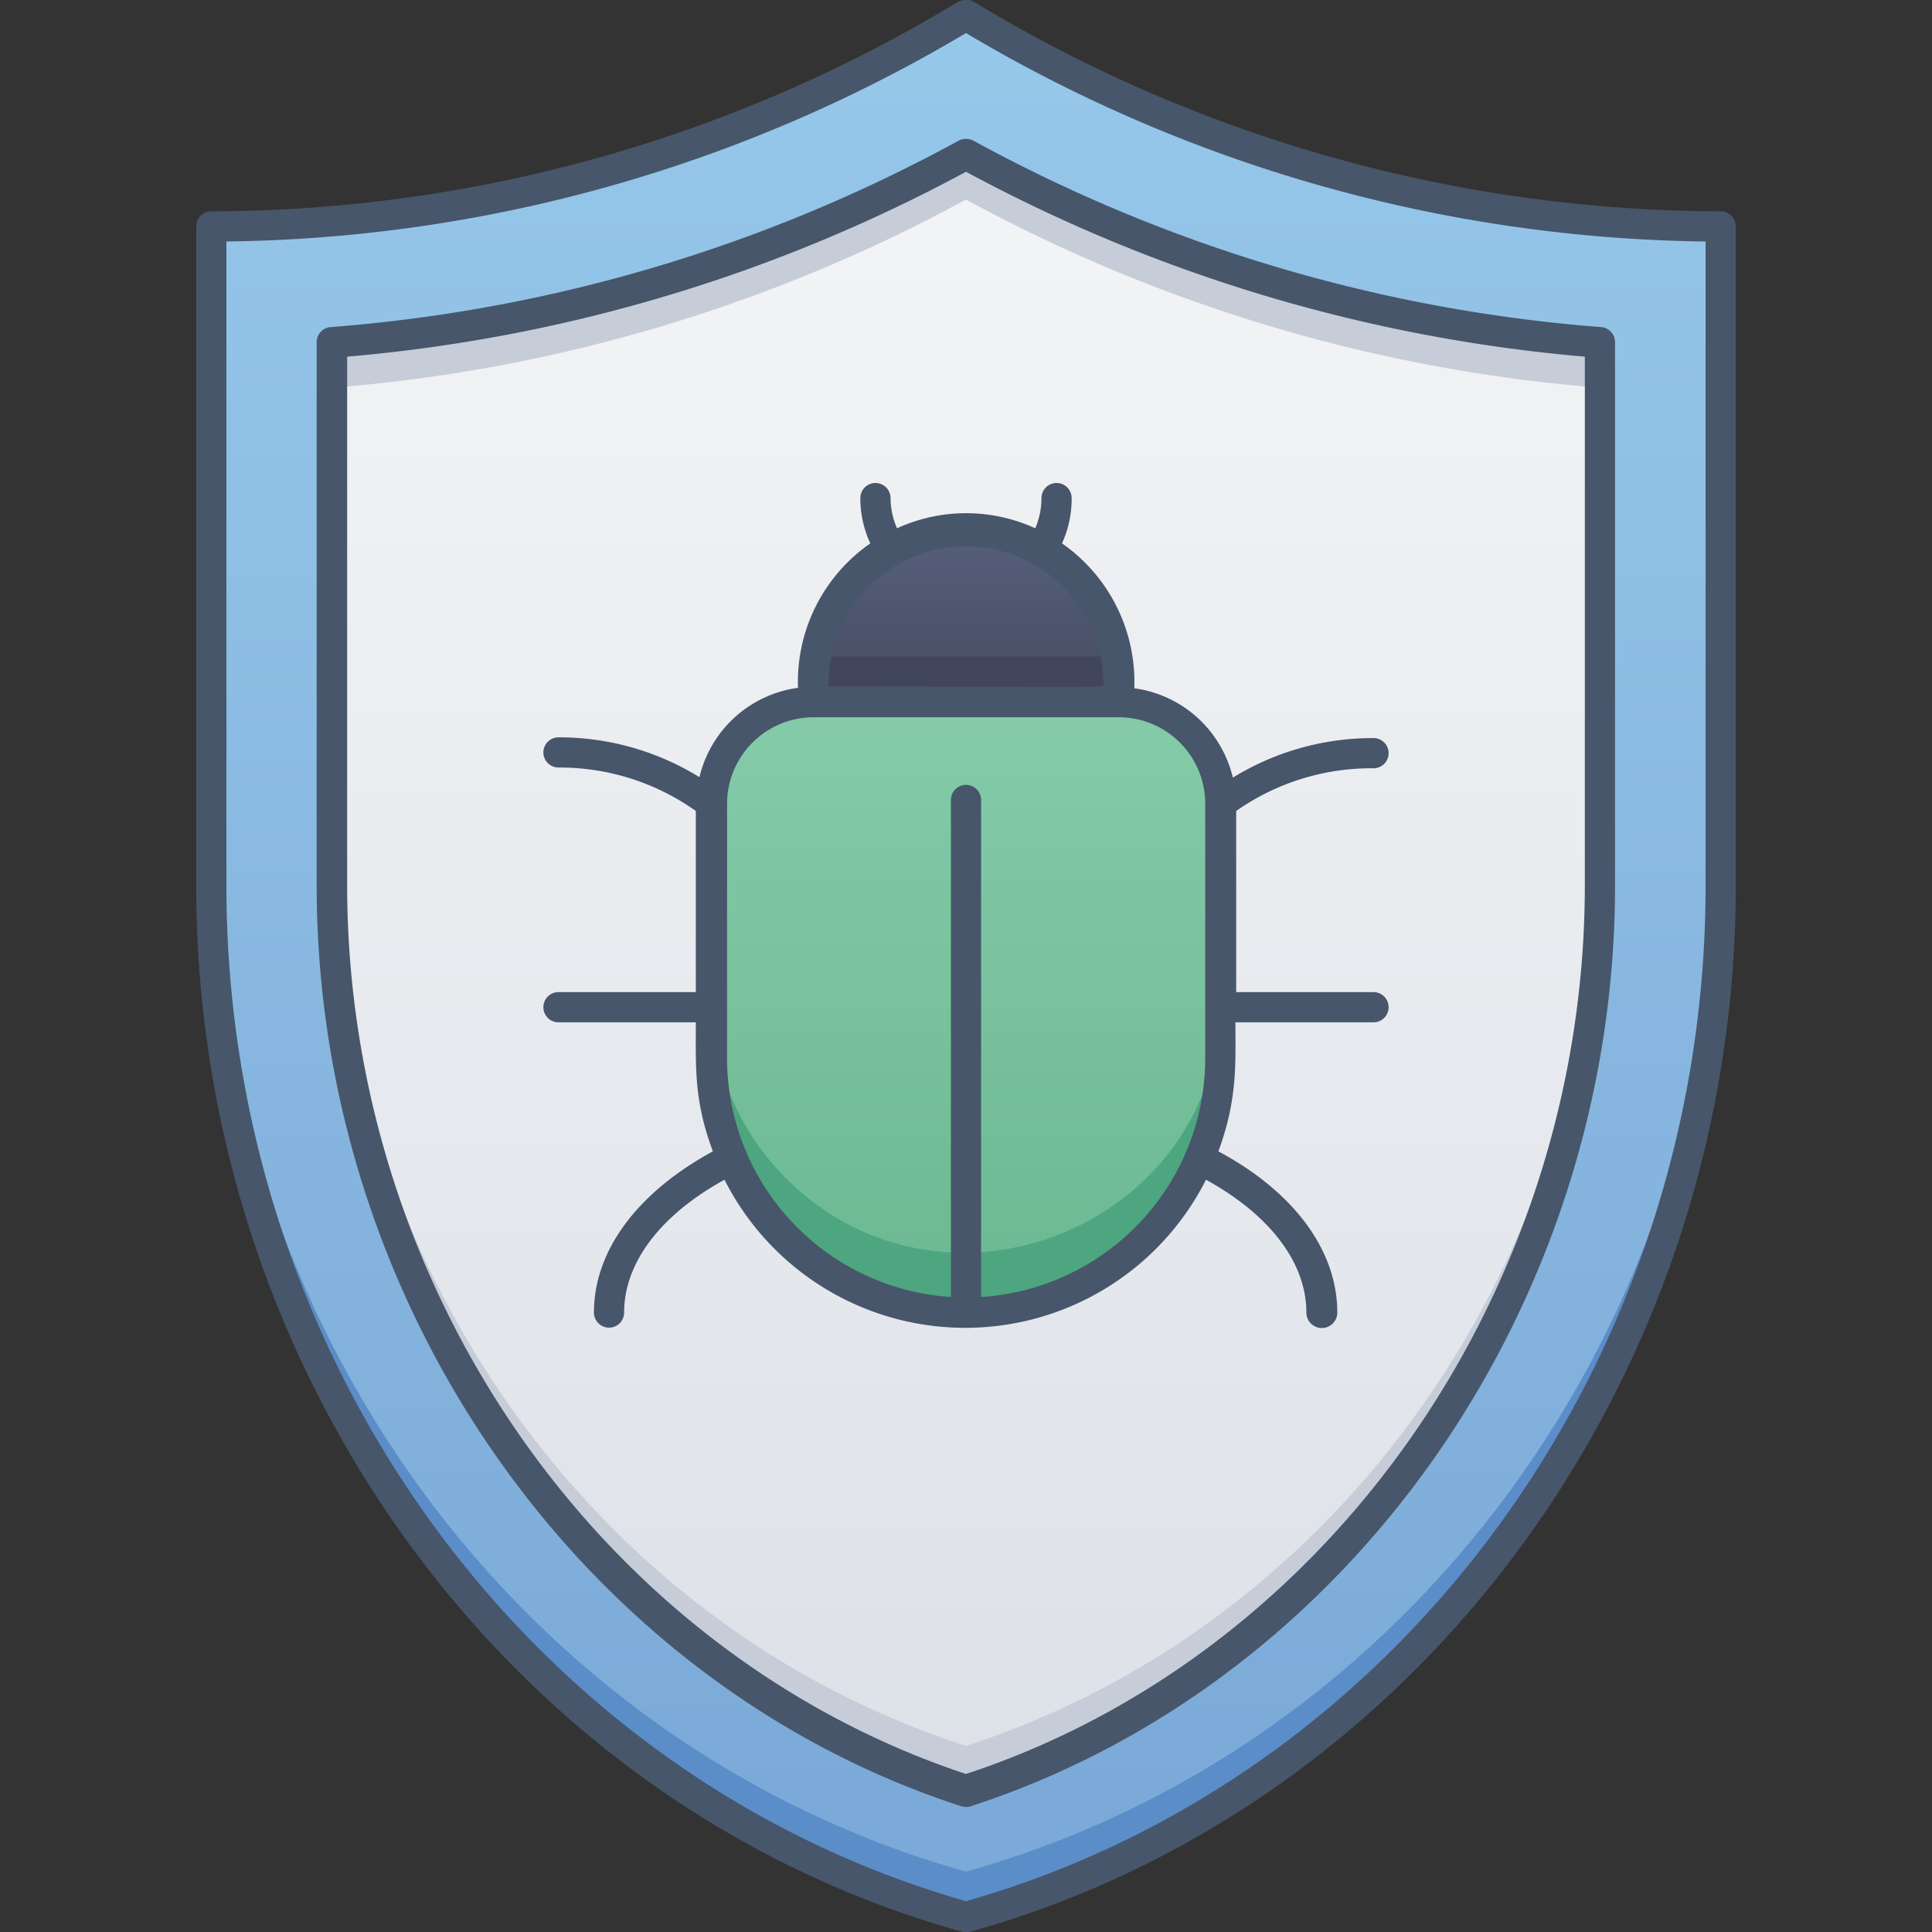 <svg xmlns="http://www.w3.org/2000/svg" xmlns:xlink="http://www.w3.org/1999/xlink" viewBox="0 0 128 128"><rect x="0" y="0" width="128" height="128" fill="#333333" stroke="none"/><defs><style>.cls-1{fill:url(#linear-gradient);}.cls-2{fill:#5b8dc9;}.cls-3{fill:url(#linear-gradient-2);}.cls-4{fill:#c7cdd8;}.cls-5{fill:url(#linear-gradient-3);}.cls-6{fill:#4da67f;}.cls-7{fill:url(#linear-gradient-4);}.cls-8{fill:#42455e;}.cls-9{fill:#47566a;}</style><linearGradient id="linear-gradient" x1="64" y1="127" x2="64" y2="1" gradientUnits="userSpaceOnUse"><stop offset="0" stop-color="#7aa8d7"/><stop offset="1" stop-color="#96c8ea"/></linearGradient><linearGradient id="linear-gradient-2" x1="64" y1="118.65" x2="64" y2="10.22" gradientUnits="userSpaceOnUse"><stop offset="0" stop-color="#dde1e8"/><stop offset="1" stop-color="#f3f4f5"/></linearGradient><linearGradient id="linear-gradient-3" x1="64" y1="87" x2="64" y2="46.5" gradientUnits="userSpaceOnUse"><stop offset="0" stop-color="#6ab891"/><stop offset="1" stop-color="#85cba9"/></linearGradient><linearGradient id="linear-gradient-4" x1="64" y1="46.5" x2="64" y2="35" gradientUnits="userSpaceOnUse"><stop offset="0" stop-color="#454b60"/><stop offset="1" stop-color="#575f7c"/></linearGradient></defs><title>Antivirus</title><g id="Antivirus"><path class="cls-1" d="M64,127c-29.3-8.2-50-36.1-50-68.33V15A96.74,96.74,0,0,0,64,1a96.72,96.72,0,0,0,50,14V58.67C114,91,93.25,118.81,64,127Z"/><path class="cls-2" d="M114,55.67v3c0,32-20.52,60.07-50,68.33-29.48-8.26-50-36.29-50-68.33v-3c0,32,20.52,60.07,50,68.33C93.48,115.74,114,87.71,114,55.67Z"/><path class="cls-3" d="M64,118.65c-24.84-8-42-32.36-42-60v-36A105,105,0,0,0,64,10.22a105.08,105.08,0,0,0,42,12.47v36C106,86.29,88.84,110.62,64,118.65Z"/><path class="cls-4" d="M106,55.67v3c0,27.62-17.16,52-42,60-24.84-8-42-32.36-42-60v-3c0,27.62,17.16,52,42,60C88.84,107.62,106,83.29,106,55.67Z"/><path class="cls-4" d="M106,22.69v3A105.08,105.08,0,0,1,64,13.22,105,105,0,0,1,22,25.69v-3A105,105,0,0,0,64,10.22,105.08,105.08,0,0,0,106,22.69Z"/><path class="cls-5" d="M53.88,46.5H74.13a6.75,6.75,0,0,1,6.75,6.75V70.13a16.88,16.88,0,0,1-33.75,0V53.25A6.75,6.75,0,0,1,53.88,46.5Z"/><path class="cls-6" d="M80.88,66.13v4a16.88,16.88,0,0,1-33.75,0v-4a16.86,16.86,0,0,0,4.94,11.93C62.63,88.62,80.88,81.13,80.88,66.13Z"/><path class="cls-7" d="M74.13,46.5H53.88V45.12a10.13,10.13,0,0,1,20.25,0Z"/><path class="cls-8" d="M74.13,46.5H53.88a16.74,16.74,0,0,1,.13-3H74A16.69,16.69,0,0,1,74.13,46.5Z"/><path class="cls-9" d="M59.43,35A5.11,5.11,0,0,1,59,33a1,1,0,0,0-2,0,7.08,7.08,0,0,0,.66,3,11.17,11.17,0,0,0-4.79,9.57,7.79,7.79,0,0,0-6.53,5.92A17.69,17.69,0,0,0,37,48.85a1,1,0,0,0,0,2,15.58,15.58,0,0,1,9.1,2.88v12H37a1,1,0,0,0,0,2h9.1c0,3.1-.12,5.18,1.13,8.55-5,2.72-7.88,6.57-7.88,10.68a1,1,0,0,0,2,0c0-3.3,2.41-6.47,6.65-8.8a17.87,17.87,0,0,0,31.9,0c4.24,2.33,6.65,5.5,6.65,8.8a1,1,0,0,0,2.05,0c0-4.11-2.87-8-7.88-10.68,1.28-3.46,1.13-5.85,1.13-8.55H91a1,1,0,0,0,0-2H81.9v-12A15.58,15.58,0,0,1,91,50.9a1,1,0,0,0,0-2,17.69,17.69,0,0,0-9.32,2.62,7.79,7.79,0,0,0-6.53-5.92A11.19,11.19,0,0,0,70.36,36,7.08,7.08,0,0,0,71,33a1,1,0,0,0-2,0,5.11,5.11,0,0,1-.41,2A11,11,0,0,0,59.43,35ZM79.85,53.25V70.13A15.86,15.86,0,0,1,65,85.93V53a1,1,0,0,0-2,0V85.93a15.86,15.86,0,0,1-14.83-15.8V53.25a5.74,5.74,0,0,1,5.73-5.73H74.13A5.73,5.73,0,0,1,79.85,53.25ZM73.1,45.13c0,.55,2,.35-18.2.35a9.1,9.1,0,1,1,18.2-.35Z"/><path class="cls-9" d="M114,14A95.88,95.88,0,0,1,64.52.12C64.41.06,64-.2,63.29.23A95.78,95.78,0,0,1,14,14a1,1,0,0,0-1,1V58.67c0,32.44,20.87,61,50.74,69.31a1.06,1.06,0,0,0,.56,0C94.15,119.62,115,91.11,115,58.67V15A1,1,0,0,0,114,14Zm-1,44.69c0,31.43-20.13,59.05-49,67.27C35.15,117.72,15,90.1,15,58.67V16A98.05,98.05,0,0,0,64,2.19,98.08,98.08,0,0,0,113,16Z"/><path class="cls-9" d="M63.51,9.32A103.24,103.24,0,0,1,21.92,21.67a1,1,0,0,0-.94,1v36c0,27.76,17.56,52.83,42.71,61a1.09,1.09,0,0,0,.62,0C89.46,111.5,107,86.43,107,58.67v-36a1,1,0,0,0-.94-1A103.24,103.24,0,0,1,64.49,9.32,1.06,1.06,0,0,0,63.51,9.32ZM105,23.63v35c0,26.77-16.84,50.94-41,58.9-24.14-8-41-32.13-41-58.9v-35A105.21,105.21,0,0,0,64,11.38,105.26,105.26,0,0,0,105,23.63Z"/></g></svg>